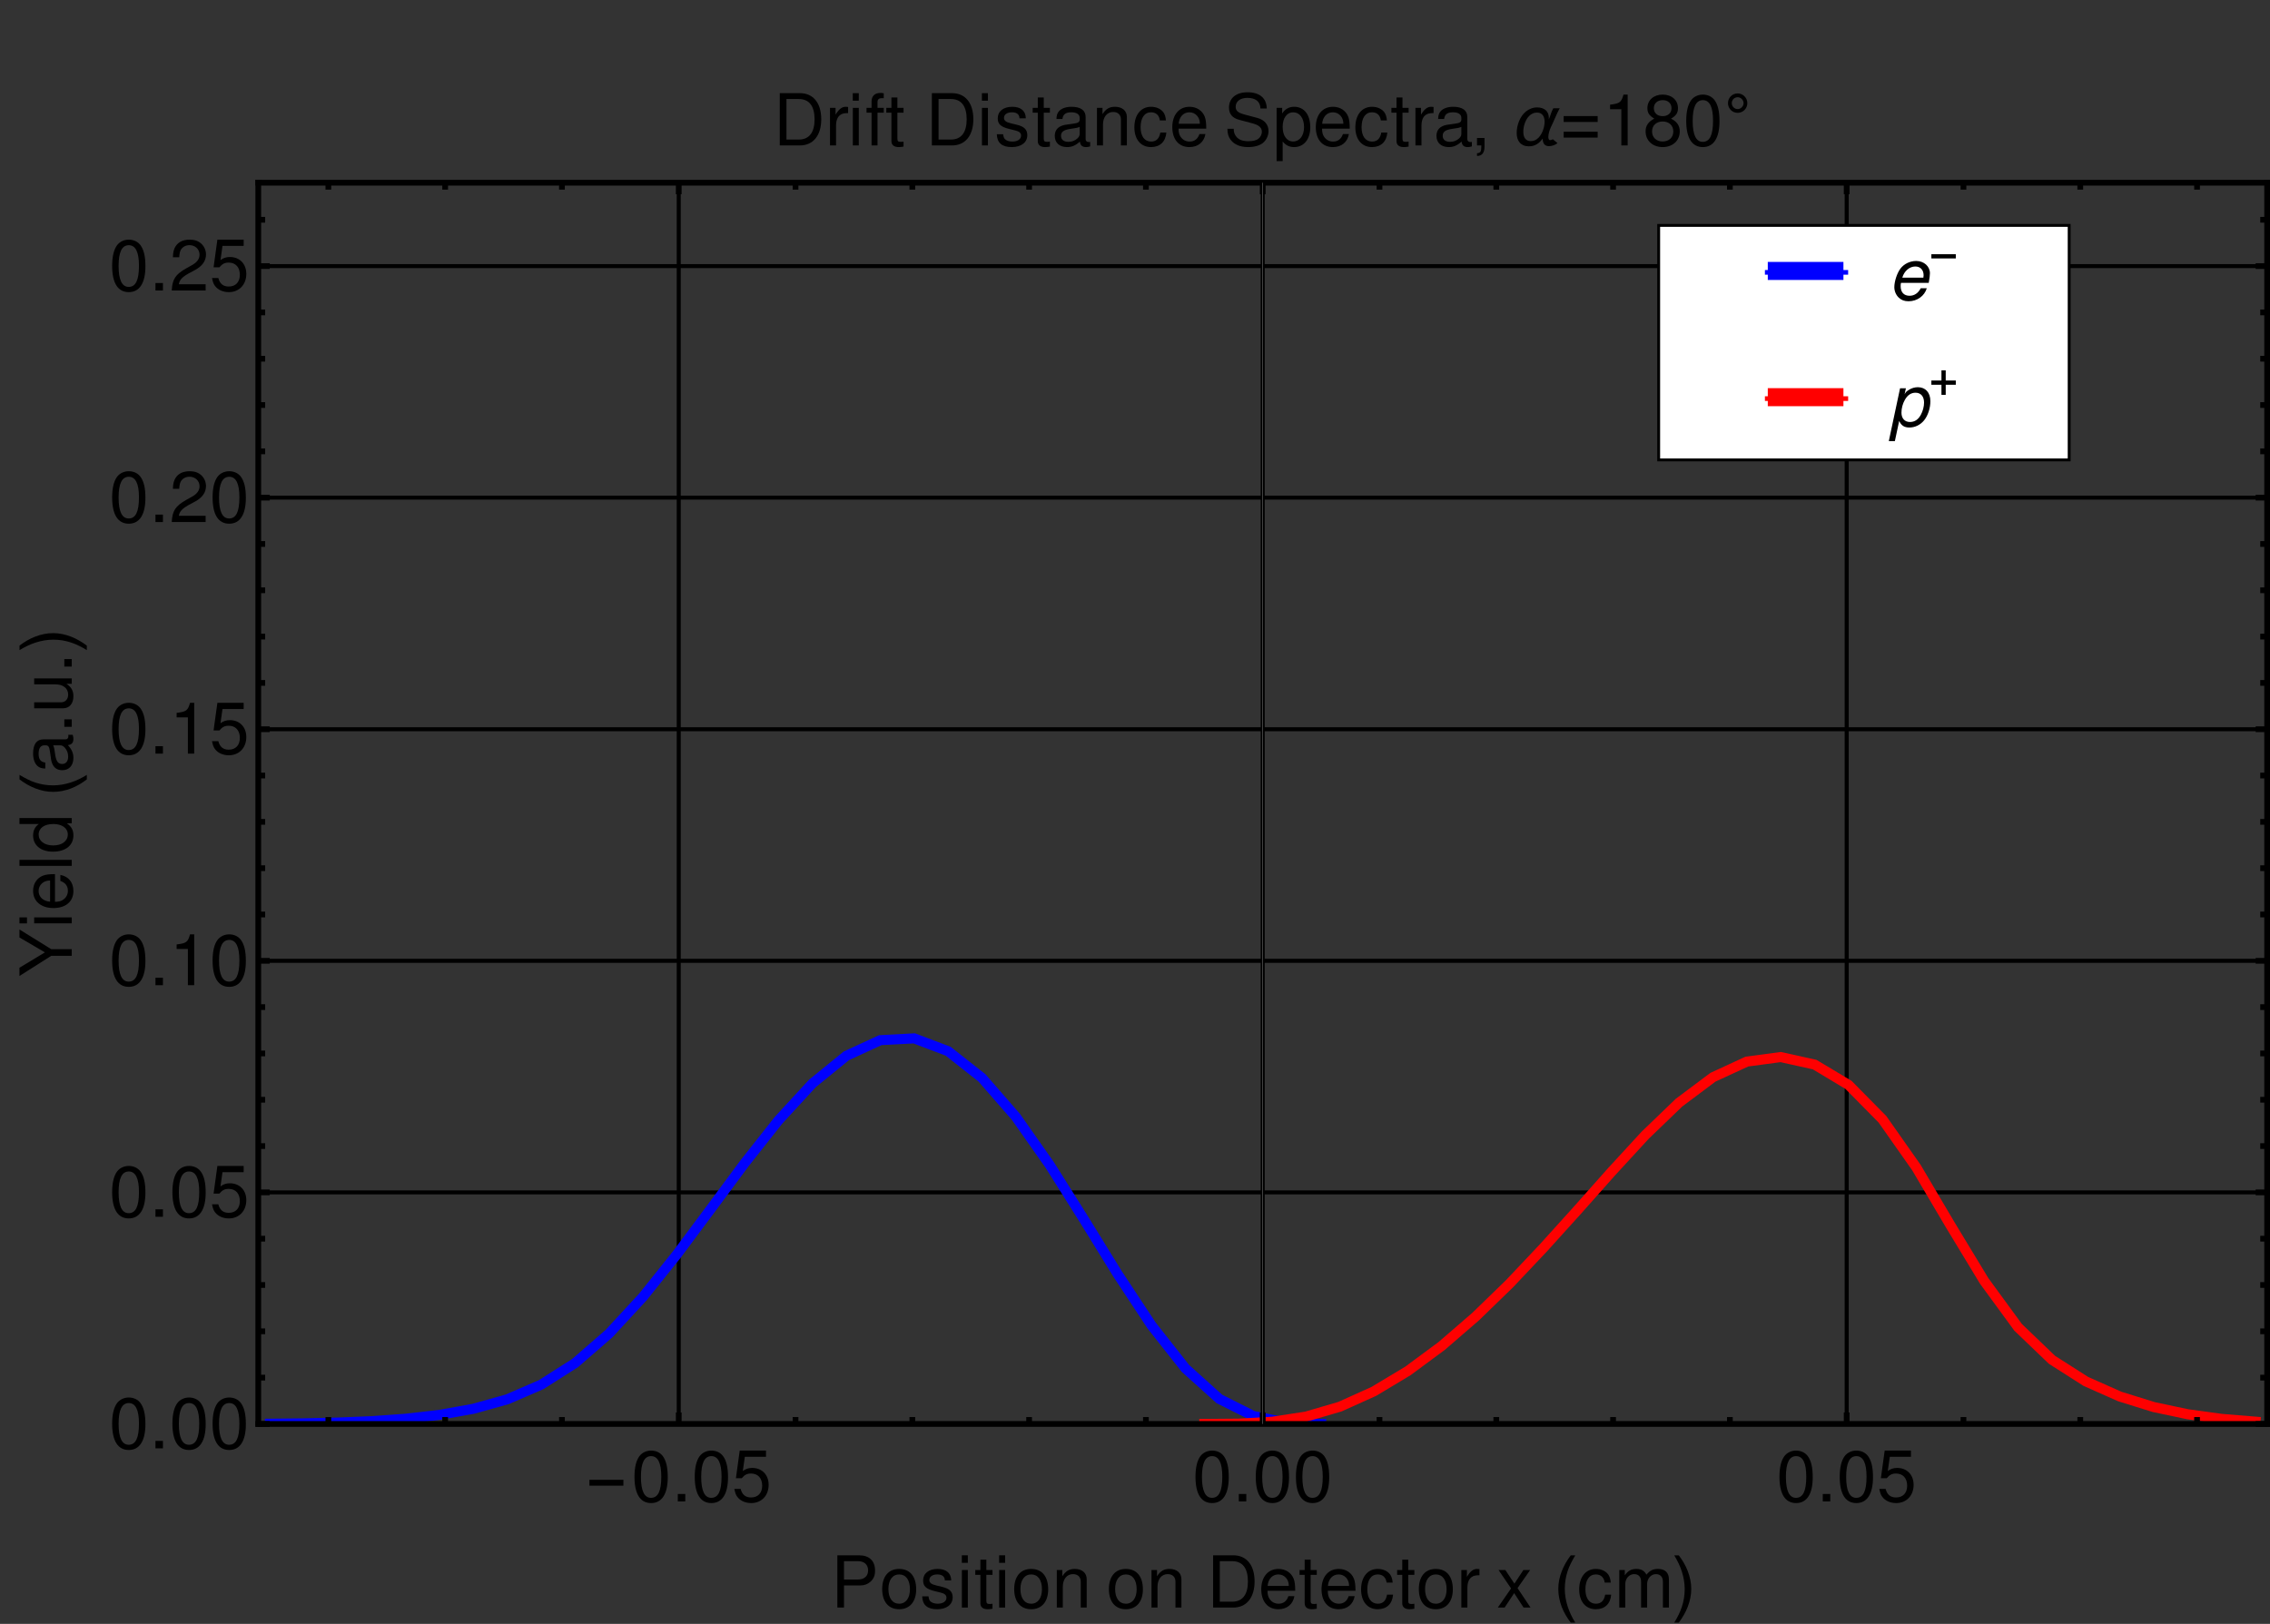 <?xml version="1.0" encoding="UTF-8"?>
<svg xmlns="http://www.w3.org/2000/svg" xmlns:xlink="http://www.w3.org/1999/xlink" width="791pt" height="566pt" viewBox="0 0 791 566" version="1.1">
<rect x="0" y="0" width="791" height="566" fill="#333333" stroke="none"/>
<defs>
<g>
<symbol overflow="visible" id="glyph0-0">
<path style="stroke:none;" d=""/>
</symbol>
<symbol overflow="visible" id="glyph0-1">
<path style="stroke:none;" d="M 14.078 -5.844 L 14.156 -6.281 C 14.375 -7.469 14.5 -8.531 14.5 -9.203 C 14.5 -11.594 12.422 -13.469 9.719 -13.469 C 7.547 -13.469 5.453 -12.453 4.203 -10.781 C 3.031 -9.203 2.094 -6.344 2.094 -4.328 C 2.094 -2.969 2.672 -1.594 3.656 -0.672 C 4.531 0.172 5.625 0.578 7.047 0.578 C 10.047 0.578 12.625 -1.281 13.406 -3.969 L 11.297 -3.969 C 10.406 -2.25 9.078 -1.344 7.406 -1.344 C 5.422 -1.344 4.297 -2.578 4.297 -4.703 C 4.297 -5.219 4.328 -5.469 4.422 -5.844 Z M 4.875 -7.656 C 5.531 -9.953 7.375 -11.547 9.406 -11.547 C 11.172 -11.547 12.297 -10.344 12.297 -8.469 C 12.297 -8.219 12.281 -8.047 12.219 -7.656 Z M 4.875 -7.656 "/>
</symbol>
<symbol overflow="visible" id="glyph0-2">
<path style="stroke:none;" d="M 0.172 5.328 L 2.281 5.328 L 3.781 -1.703 C 4.547 -0.078 5.578 0.578 7.344 0.578 C 9.297 0.578 11.172 -0.328 12.453 -1.906 C 13.797 -3.547 14.656 -6.156 14.656 -8.594 C 14.656 -11.594 12.969 -13.469 10.297 -13.469 C 9.203 -13.469 8.094 -13.156 7.094 -12.5 C 6.297 -12 6 -11.672 5.672 -11 L 6.125 -13.094 L 4.094 -13.094 Z M 9.469 -11.547 C 11.344 -11.547 12.453 -10.25 12.453 -8.094 C 12.453 -6.75 12.031 -5.125 11.344 -3.875 C 10.422 -2.172 9.172 -1.344 7.547 -1.344 C 5.719 -1.344 4.578 -2.594 4.578 -4.594 C 4.578 -6.094 5 -7.719 5.75 -9.031 C 6.672 -10.703 7.922 -11.547 9.469 -11.547 Z M 9.469 -11.547 "/>
</symbol>
<symbol overflow="visible" id="glyph1-0">
<path style="stroke:none;" d="M 1.125 0 L 1.125 -14.391 L 7.875 -14.391 L 7.875 0 Z M 2.25 -1.125 L 6.75 -1.125 L 6.75 -13.266 L 2.25 -13.266 Z M 2.25 -1.125 "/>
</symbol>
<symbol overflow="visible" id="glyph1-1">
<path style="stroke:none;" d="M 9.516 -3.953 L 1 -3.953 L 1 -5.422 L 9.516 -5.422 Z M 9.516 -3.953 "/>
</symbol>
<symbol overflow="visible" id="glyph1-2">
<path style="stroke:none;" d="M 9.516 -3.922 L 6 -3.922 L 6 -0.406 L 4.516 -0.406 L 4.516 -3.922 L 1 -3.922 L 1 -5.406 L 4.516 -5.406 L 4.516 -8.938 L 6 -8.938 L 6 -5.406 L 9.516 -5.406 Z M 9.516 -3.922 "/>
</symbol>
<symbol overflow="visible" id="glyph2-0">
<path style="stroke:none;" d="M 1.562 0 L 1.562 -20 L 10.938 -20 L 10.938 0 Z M 3.125 -1.562 L 9.375 -1.562 L 9.375 -18.438 L 3.125 -18.438 Z M 3.125 -1.562 "/>
</symbol>
<symbol overflow="visible" id="glyph2-1">
<path style="stroke:none;" d="M 13.219 -5.484 L 1.375 -5.484 L 1.375 -7.531 L 13.219 -7.531 Z M 13.219 -5.484 "/>
</symbol>
<symbol overflow="visible" id="glyph2-2">
<path style="stroke:none;" d="M 7.422 5.25 L 5.844 5.25 C 5.195 4.414 4.602 3.535 4.062 2.609 C 3.531 1.691 3.07 0.738 2.688 -0.25 C 2.312 -1.25 2.02 -2.27 1.812 -3.312 C 1.602 -4.352 1.5 -5.406 1.5 -6.469 C 1.5 -7.551 1.602 -8.609 1.812 -9.641 C 2.031 -10.68 2.328 -11.691 2.703 -12.672 C 3.086 -13.66 3.547 -14.617 4.078 -15.547 C 4.617 -16.473 5.207 -17.359 5.844 -18.203 L 7.422 -18.203 C 6.848 -17.254 6.332 -16.32 5.875 -15.406 C 5.414 -14.488 5.031 -13.555 4.719 -12.609 C 4.414 -11.66 4.18 -10.68 4.016 -9.672 C 3.848 -8.672 3.766 -7.613 3.766 -6.5 C 3.766 -5.457 3.852 -4.422 4.031 -3.391 C 4.207 -2.367 4.453 -1.363 4.766 -0.375 C 5.086 0.613 5.473 1.578 5.922 2.516 C 6.367 3.461 6.867 4.375 7.422 5.25 Z M 7.422 5.25 "/>
</symbol>
<symbol overflow="visible" id="glyph2-3">
<path style="stroke:none;" d="M 6.828 -6.469 C 6.828 -5.395 6.719 -4.336 6.5 -3.297 C 6.289 -2.266 5.992 -1.254 5.609 -0.266 C 5.234 0.711 4.773 1.664 4.234 2.594 C 3.703 3.52 3.117 4.406 2.484 5.25 L 0.906 5.25 C 1.477 4.32 1.988 3.395 2.438 2.469 C 2.895 1.551 3.273 0.617 3.578 -0.328 C 3.891 -1.285 4.129 -2.266 4.297 -3.266 C 4.461 -4.273 4.547 -5.336 4.547 -6.453 C 4.547 -7.492 4.457 -8.523 4.281 -9.547 C 4.113 -10.566 3.867 -11.57 3.547 -12.562 C 3.234 -13.551 2.848 -14.516 2.391 -15.453 C 1.941 -16.398 1.445 -17.316 0.906 -18.203 L 2.484 -18.203 C 3.129 -17.367 3.719 -16.488 4.25 -15.562 C 4.789 -14.645 5.25 -13.688 5.625 -12.688 C 6.008 -11.688 6.305 -10.664 6.516 -9.625 C 6.723 -8.582 6.828 -7.531 6.828 -6.469 Z M 6.828 -6.469 "/>
</symbol>
<symbol overflow="visible" id="glyph2-4">
<path style="stroke:none;" d="M 17 -12.953 C 16.562 -12.148 16.16 -11.336 15.797 -10.516 C 15.43 -9.703 15.066 -8.879 14.703 -8.047 C 14.441 -7.461 14.176 -6.891 13.906 -6.328 C 13.633 -5.766 13.422 -5.172 13.266 -4.547 C 13.203 -4.285 13.145 -4.016 13.094 -3.734 C 13.051 -3.461 13.031 -3.18 13.031 -2.891 C 13.031 -2.785 13.039 -2.672 13.062 -2.547 C 13.082 -2.43 13.113 -2.316 13.156 -2.203 C 13.207 -2.098 13.273 -2.008 13.359 -1.938 C 13.441 -1.875 13.555 -1.844 13.703 -1.844 C 13.859 -1.844 14.016 -1.875 14.172 -1.938 C 14.328 -2 14.469 -2.07 14.594 -2.156 L 16.234 -0.812 C 16.035 -0.645 15.816 -0.492 15.578 -0.359 C 15.336 -0.234 15.086 -0.125 14.828 -0.031 C 14.566 0.062 14.301 0.129 14.031 0.172 C 13.758 0.223 13.5 0.25 13.25 0.25 C 12.844 0.25 12.5 0.18 12.219 0.047 C 11.938 -0.086 11.711 -0.27 11.547 -0.5 C 11.379 -0.738 11.254 -1.02 11.172 -1.344 C 11.098 -1.664 11.062 -2.008 11.062 -2.375 C 10.738 -1.957 10.41 -1.582 10.078 -1.25 C 9.742 -0.914 9.379 -0.633 8.984 -0.406 C 8.598 -0.176 8.18 0 7.734 0.125 C 7.285 0.25 6.785 0.312 6.234 0.312 C 5.535 0.312 4.922 0.195 4.391 -0.031 C 3.859 -0.258 3.414 -0.578 3.062 -0.984 C 2.719 -1.391 2.453 -1.875 2.266 -2.438 C 2.086 -3 2 -3.613 2 -4.281 C 2 -4.969 2.066 -5.664 2.203 -6.375 C 2.348 -7.094 2.551 -7.781 2.812 -8.438 C 3.082 -9.102 3.422 -9.727 3.828 -10.312 C 4.234 -10.895 4.695 -11.398 5.219 -11.828 C 5.75 -12.266 6.344 -12.609 7 -12.859 C 7.656 -13.117 8.367 -13.25 9.141 -13.25 C 9.766 -13.25 10.328 -13.164 10.828 -13 C 11.328 -12.844 11.754 -12.609 12.109 -12.297 C 12.461 -11.992 12.734 -11.613 12.922 -11.156 C 13.109 -10.695 13.203 -10.164 13.203 -9.562 C 13.203 -9.508 13.203 -9.457 13.203 -9.406 C 13.203 -9.363 13.195 -9.312 13.188 -9.25 L 13.188 -9.062 C 13.332 -9.383 13.461 -9.707 13.578 -10.031 C 13.691 -10.363 13.805 -10.695 13.922 -11.031 C 14.047 -11.363 14.172 -11.688 14.297 -12 C 14.43 -12.32 14.586 -12.641 14.766 -12.953 Z M 11.734 -8.328 C 11.734 -8.742 11.68 -9.141 11.578 -9.516 C 11.484 -9.891 11.332 -10.219 11.125 -10.5 C 10.914 -10.789 10.645 -11.02 10.312 -11.188 C 9.988 -11.363 9.594 -11.453 9.125 -11.453 C 8.582 -11.453 8.082 -11.352 7.625 -11.156 C 7.176 -10.957 6.773 -10.688 6.422 -10.344 C 6.066 -10 5.754 -9.602 5.484 -9.156 C 5.223 -8.707 5.004 -8.234 4.828 -7.734 C 4.648 -7.242 4.52 -6.742 4.438 -6.234 C 4.352 -5.723 4.312 -5.234 4.312 -4.766 C 4.312 -4.336 4.352 -3.926 4.438 -3.531 C 4.531 -3.145 4.676 -2.797 4.875 -2.484 C 5.082 -2.18 5.352 -1.941 5.688 -1.766 C 6.02 -1.586 6.43 -1.5 6.922 -1.5 C 7.453 -1.5 7.941 -1.602 8.391 -1.812 C 8.836 -2.031 9.238 -2.316 9.594 -2.672 C 9.945 -3.023 10.254 -3.438 10.516 -3.906 C 10.785 -4.375 11.008 -4.859 11.188 -5.359 C 11.375 -5.859 11.508 -6.363 11.594 -6.875 C 11.688 -7.395 11.734 -7.879 11.734 -8.328 Z M 11.734 -8.328 "/>
</symbol>
<symbol overflow="visible" id="glyph2-5">
<path style="stroke:none;" d="M 13.219 -8.172 L 1.375 -8.172 L 1.375 -10.234 L 13.219 -10.234 Z M 13.219 -2.734 L 1.375 -2.734 L 1.375 -4.781 L 13.219 -4.781 Z M 13.219 -2.734 "/>
</symbol>
<symbol overflow="visible" id="glyph2-6">
<path style="stroke:none;" d="M 8.375 -14.75 C 8.375 -14.281 8.285 -13.836 8.109 -13.422 C 7.93 -13.016 7.691 -12.656 7.391 -12.344 C 7.086 -12.039 6.727 -11.801 6.312 -11.625 C 5.906 -11.445 5.469 -11.359 5 -11.359 C 4.531 -11.359 4.086 -11.445 3.672 -11.625 C 3.266 -11.801 2.91 -12.039 2.609 -12.344 C 2.305 -12.656 2.066 -13.016 1.891 -13.422 C 1.711 -13.828 1.625 -14.27 1.625 -14.75 C 1.625 -15.219 1.711 -15.656 1.891 -16.062 C 2.066 -16.477 2.305 -16.836 2.609 -17.141 C 2.91 -17.453 3.266 -17.691 3.672 -17.859 C 4.086 -18.035 4.531 -18.125 5 -18.125 C 5.469 -18.125 5.906 -18.035 6.312 -17.859 C 6.719 -17.68 7.07 -17.438 7.375 -17.125 C 7.688 -16.82 7.93 -16.461 8.109 -16.047 C 8.285 -15.641 8.375 -15.207 8.375 -14.75 Z M 7.062 -14.75 C 7.062 -15.02 7.004 -15.281 6.891 -15.531 C 6.773 -15.789 6.625 -16.008 6.438 -16.188 C 6.258 -16.375 6.047 -16.52 5.797 -16.625 C 5.547 -16.738 5.281 -16.797 5 -16.797 C 4.719 -16.797 4.453 -16.742 4.203 -16.641 C 3.953 -16.535 3.734 -16.391 3.547 -16.203 C 3.359 -16.016 3.211 -15.797 3.109 -15.547 C 3.004 -15.297 2.953 -15.031 2.953 -14.75 C 2.953 -14.457 3.004 -14.188 3.109 -13.938 C 3.211 -13.695 3.359 -13.477 3.547 -13.281 C 3.734 -13.094 3.953 -12.941 4.203 -12.828 C 4.453 -12.723 4.719 -12.672 5 -12.672 C 5.281 -12.672 5.547 -12.727 5.797 -12.844 C 6.047 -12.957 6.258 -13.109 6.438 -13.297 C 6.625 -13.484 6.773 -13.703 6.891 -13.953 C 7.004 -14.203 7.062 -14.469 7.062 -14.75 Z M 7.062 -14.75 "/>
</symbol>
<symbol overflow="visible" id="glyph3-0">
<path style="stroke:none;" d=""/>
</symbol>
<symbol overflow="visible" id="glyph3-1">
<path style="stroke:none;" d="M 6.875 -17.719 C 5.219 -17.719 3.719 -17 2.797 -15.781 C 1.656 -14.219 1.078 -11.844 1.078 -8.578 C 1.078 -2.594 3.078 0.578 6.875 0.578 C 10.625 0.578 12.672 -2.594 12.672 -8.422 C 12.672 -11.875 12.125 -14.172 10.953 -15.781 C 10.031 -17.031 8.547 -17.719 6.875 -17.719 Z M 6.875 -15.781 C 9.25 -15.781 10.422 -13.375 10.422 -8.625 C 10.422 -3.594 9.281 -1.25 6.828 -1.25 C 4.5 -1.25 3.328 -3.703 3.328 -8.547 C 3.328 -13.406 4.5 -15.781 6.875 -15.781 Z M 6.875 -15.781 "/>
</symbol>
<symbol overflow="visible" id="glyph3-2">
<path style="stroke:none;" d="M 4.781 -2.594 L 2.172 -2.594 L 2.172 0 L 4.781 0 Z M 4.781 -2.594 "/>
</symbol>
<symbol overflow="visible" id="glyph3-3">
<path style="stroke:none;" d="M 11.906 -17.719 L 2.75 -17.719 L 1.422 -8.078 L 3.453 -8.078 C 4.469 -9.297 5.328 -9.719 6.703 -9.719 C 9.078 -9.719 10.578 -8.094 10.578 -5.469 C 10.578 -2.922 9.094 -1.375 6.703 -1.375 C 4.781 -1.375 3.594 -2.344 3.078 -4.344 L 0.875 -4.344 C 1.172 -2.906 1.422 -2.203 1.953 -1.547 C 2.953 -0.203 4.75 0.578 6.75 0.578 C 10.328 0.578 12.828 -2.031 12.828 -5.781 C 12.828 -9.281 10.5 -11.672 7.094 -11.672 C 5.844 -11.672 4.844 -11.344 3.828 -10.594 L 4.531 -15.547 L 11.906 -15.547 Z M 11.906 -17.719 "/>
</symbol>
<symbol overflow="visible" id="glyph3-4">
<path style="stroke:none;" d="M 6.469 -12.625 L 6.469 0 L 8.672 0 L 8.672 -17.719 L 7.219 -17.719 C 6.453 -15 5.953 -14.625 2.547 -14.203 L 2.547 -12.625 Z M 6.469 -12.625 "/>
</symbol>
<symbol overflow="visible" id="glyph3-5">
<path style="stroke:none;" d="M 12.656 -2.172 L 3.328 -2.172 C 3.547 -3.625 4.344 -4.547 6.531 -5.828 L 9.031 -7.172 C 11.5 -8.531 12.781 -10.344 12.781 -12.531 C 12.781 -14 12.172 -15.375 11.125 -16.328 C 10.078 -17.281 8.781 -17.719 7.094 -17.719 C 4.844 -17.719 3.172 -16.922 2.203 -15.422 C 1.578 -14.469 1.297 -13.375 1.25 -11.578 L 3.453 -11.578 C 3.531 -12.781 3.672 -13.5 3.969 -14.078 C 4.547 -15.156 5.703 -15.797 7.031 -15.797 C 9.031 -15.797 10.531 -14.375 10.531 -12.469 C 10.531 -11.078 9.703 -9.875 8.125 -8.969 L 5.828 -7.672 C 2.125 -5.578 1.047 -3.906 0.844 0 L 12.656 0 Z M 12.656 -2.172 "/>
</symbol>
<symbol overflow="visible" id="glyph3-6">
<path style="stroke:none;" d="M 4.594 -7.719 L 10.328 -7.719 C 11.75 -7.719 12.875 -8.156 13.844 -9.031 C 14.953 -10.031 15.422 -11.203 15.422 -12.875 C 15.422 -16.297 13.406 -18.219 9.797 -18.219 L 2.281 -18.219 L 2.281 0 L 4.594 0 Z M 4.594 -9.781 L 4.594 -16.172 L 9.453 -16.172 C 11.672 -16.172 13 -14.969 13 -12.969 C 13 -10.969 11.672 -9.781 9.453 -9.781 Z M 4.594 -9.781 "/>
</symbol>
<symbol overflow="visible" id="glyph3-7">
<path style="stroke:none;" d="M 6.797 -13.469 C 3.125 -13.469 0.906 -10.844 0.906 -6.453 C 0.906 -2.047 3.094 0.578 6.828 0.578 C 10.5 0.578 12.75 -2.047 12.75 -6.344 C 12.75 -10.875 10.578 -13.469 6.797 -13.469 Z M 6.828 -11.547 C 9.172 -11.547 10.578 -9.625 10.578 -6.375 C 10.578 -3.297 9.125 -1.344 6.828 -1.344 C 4.5 -1.344 3.078 -3.281 3.078 -6.453 C 3.078 -9.594 4.5 -11.547 6.828 -11.547 Z M 6.828 -11.547 "/>
</symbol>
<symbol overflow="visible" id="glyph3-8">
<path style="stroke:none;" d="M 10.953 -9.453 C 10.922 -12.031 9.219 -13.469 6.203 -13.469 C 3.156 -13.469 1.172 -11.906 1.172 -9.469 C 1.172 -7.422 2.219 -6.453 5.328 -5.703 L 7.281 -5.219 C 8.719 -4.875 9.297 -4.344 9.297 -3.406 C 9.297 -2.172 8.078 -1.344 6.25 -1.344 C 5.125 -1.344 4.172 -1.672 3.656 -2.219 C 3.328 -2.594 3.172 -2.969 3.047 -3.906 L 0.844 -3.906 C 0.953 -0.875 2.656 0.578 6.078 0.578 C 9.375 0.578 11.469 -1.047 11.469 -3.578 C 11.469 -5.531 10.375 -6.594 7.781 -7.219 L 5.781 -7.703 C 4.078 -8.094 3.344 -8.656 3.344 -9.578 C 3.344 -10.781 4.422 -11.547 6.125 -11.547 C 7.797 -11.547 8.703 -10.828 8.75 -9.453 Z M 10.953 -9.453 "/>
</symbol>
<symbol overflow="visible" id="glyph3-9">
<path style="stroke:none;" d="M 3.75 -13.094 L 1.672 -13.094 L 1.672 0 L 3.75 0 Z M 3.75 -18.219 L 1.656 -18.219 L 1.656 -15.594 L 3.75 -15.594 Z M 3.75 -18.219 "/>
</symbol>
<symbol overflow="visible" id="glyph3-10">
<path style="stroke:none;" d="M 6.344 -13.094 L 4.203 -13.094 L 4.203 -16.703 L 2.125 -16.703 L 2.125 -13.094 L 0.344 -13.094 L 0.344 -11.406 L 2.125 -11.406 L 2.125 -1.5 C 2.125 -0.172 3.031 0.578 4.656 0.578 C 5.156 0.578 5.656 0.531 6.344 0.406 L 6.344 -1.344 C 6.078 -1.281 5.75 -1.25 5.344 -1.25 C 4.453 -1.25 4.203 -1.5 4.203 -2.422 L 4.203 -11.406 L 6.344 -11.406 Z M 6.344 -13.094 "/>
</symbol>
<symbol overflow="visible" id="glyph3-11">
<path style="stroke:none;" d="M 1.75 -13.094 L 1.75 0 L 3.844 0 L 3.844 -7.219 C 3.844 -9.906 5.25 -11.656 7.406 -11.656 C 9.047 -11.656 10.094 -10.656 10.094 -9.078 L 10.094 0 L 12.172 0 L 12.172 -9.906 C 12.172 -12.078 10.547 -13.469 8.031 -13.469 C 6.078 -13.469 4.828 -12.719 3.672 -10.906 L 3.672 -13.094 Z M 1.75 -13.094 "/>
</symbol>
<symbol overflow="visible" id="glyph3-12">
<path style="stroke:none;" d="M 2.219 0 L 9.25 0 C 13.844 0 16.672 -3.453 16.672 -9.125 C 16.672 -14.781 13.875 -18.219 9.25 -18.219 L 2.219 -18.219 Z M 4.547 -2.047 L 4.547 -16.172 L 8.844 -16.172 C 12.453 -16.172 14.344 -13.75 14.344 -9.094 C 14.344 -4.5 12.453 -2.047 8.844 -2.047 Z M 4.547 -2.047 "/>
</symbol>
<symbol overflow="visible" id="glyph3-13">
<path style="stroke:none;" d="M 12.828 -5.844 C 12.828 -7.844 12.672 -9.047 12.297 -10.031 C 11.453 -12.172 9.453 -13.469 7 -13.469 C 3.344 -13.469 1 -10.672 1 -6.375 C 1 -2.078 3.281 0.578 6.953 0.578 C 9.953 0.578 12.031 -1.125 12.547 -3.969 L 10.453 -3.969 C 9.875 -2.25 8.703 -1.344 7.031 -1.344 C 5.703 -1.344 4.578 -1.953 3.875 -3.047 C 3.375 -3.797 3.203 -4.547 3.172 -5.844 Z M 3.219 -7.547 C 3.406 -9.969 4.875 -11.547 6.969 -11.547 C 9.031 -11.547 10.594 -9.844 10.594 -7.703 C 10.594 -7.656 10.594 -7.594 10.578 -7.547 Z M 3.219 -7.547 "/>
</symbol>
<symbol overflow="visible" id="glyph3-14">
<path style="stroke:none;" d="M 11.781 -8.703 C 11.672 -9.969 11.406 -10.797 10.906 -11.531 C 10 -12.75 8.422 -13.469 6.594 -13.469 C 3.078 -13.469 0.781 -10.672 0.781 -6.328 C 0.781 -2.094 3.031 0.578 6.578 0.578 C 9.703 0.578 11.672 -1.297 11.922 -4.5 L 9.828 -4.5 C 9.469 -2.406 8.406 -1.344 6.625 -1.344 C 4.328 -1.344 2.953 -3.219 2.953 -6.328 C 2.953 -9.594 4.297 -11.547 6.578 -11.547 C 8.328 -11.547 9.422 -10.531 9.672 -8.703 Z M 11.781 -8.703 "/>
</symbol>
<symbol overflow="visible" id="glyph3-15">
<path style="stroke:none;" d="M 1.719 -13.094 L 1.719 0 L 3.828 0 L 3.828 -6.797 C 3.828 -8.672 4.297 -9.906 5.297 -10.625 C 5.953 -11.094 6.578 -11.25 8.031 -11.281 L 8.031 -13.406 C 7.672 -13.453 7.5 -13.469 7.219 -13.469 C 5.875 -13.469 4.844 -12.672 3.656 -10.719 L 3.656 -13.094 Z M 1.719 -13.094 "/>
</symbol>
<symbol overflow="visible" id="glyph3-16">
<path style="stroke:none;" d="M 7.297 -6.781 L 11.703 -13.094 L 9.344 -13.094 L 6.203 -8.344 L 3.047 -13.094 L 0.672 -13.094 L 5.047 -6.672 L 0.422 0 L 2.797 0 L 6.125 -5.031 L 9.406 0 L 11.828 0 Z M 7.297 -6.781 "/>
</symbol>
<symbol overflow="visible" id="glyph3-17">
<path style="stroke:none;" d="M 1.75 -13.094 L 1.75 0 L 3.844 0 L 3.844 -8.219 C 3.844 -10.125 5.219 -11.656 6.922 -11.656 C 8.469 -11.656 9.344 -10.703 9.344 -9.031 L 9.344 0 L 11.453 0 L 11.453 -8.219 C 11.453 -10.125 12.828 -11.656 14.531 -11.656 C 16.047 -11.656 16.953 -10.672 16.953 -9.031 L 16.953 0 L 19.047 0 L 19.047 -9.828 C 19.047 -12.172 17.703 -13.469 15.25 -13.469 C 13.5 -13.469 12.453 -12.953 11.219 -11.469 C 10.453 -12.875 9.406 -13.469 7.703 -13.469 C 5.953 -13.469 4.797 -12.828 3.672 -11.25 L 3.672 -13.094 Z M 1.75 -13.094 "/>
</symbol>
<symbol overflow="visible" id="glyph3-18">
<path style="stroke:none;" d="M 6.453 -13.094 L 4.281 -13.094 L 4.281 -15.156 C 4.281 -16.031 4.781 -16.469 5.719 -16.469 C 5.906 -16.469 5.969 -16.469 6.453 -16.453 L 6.453 -18.172 C 5.969 -18.281 5.703 -18.297 5.281 -18.297 C 3.344 -18.297 2.203 -17.203 2.203 -15.328 L 2.203 -13.094 L 0.453 -13.094 L 0.453 -11.406 L 2.203 -11.406 L 2.203 0 L 4.281 0 L 4.281 -11.406 L 6.453 -11.406 Z M 6.453 -13.094 "/>
</symbol>
<symbol overflow="visible" id="glyph3-19">
<path style="stroke:none;" d="M 13.375 -1.219 C 13.156 -1.172 13.047 -1.172 12.922 -1.172 C 12.203 -1.172 11.797 -1.547 11.797 -2.203 L 11.797 -9.906 C 11.797 -12.219 10.094 -13.469 6.875 -13.469 C 4.969 -13.469 3.406 -12.922 2.531 -11.953 C 1.922 -11.281 1.672 -10.531 1.625 -9.219 L 3.719 -9.219 C 3.906 -10.828 4.844 -11.547 6.797 -11.547 C 8.672 -11.547 9.719 -10.844 9.719 -9.594 L 9.719 -9.047 C 9.719 -8.172 9.203 -7.797 7.547 -7.594 C 4.594 -7.219 4.156 -7.125 3.344 -6.797 C 1.828 -6.172 1.047 -5 1.047 -3.297 C 1.047 -0.922 2.703 0.578 5.344 0.578 C 7 0.578 8.328 0 9.797 -1.344 C 9.953 -0.031 10.594 0.578 11.953 0.578 C 12.375 0.578 12.703 0.531 13.375 0.344 Z M 9.719 -4.125 C 9.719 -3.422 9.531 -3 8.906 -2.422 C 8.047 -1.656 7.031 -1.25 5.797 -1.25 C 4.172 -1.25 3.219 -2.031 3.219 -3.344 C 3.219 -4.719 4.156 -5.422 6.375 -5.75 C 8.578 -6.047 9.031 -6.156 9.719 -6.469 Z M 9.719 -4.125 "/>
</symbol>
<symbol overflow="visible" id="glyph3-20">
<path style="stroke:none;" d="M 14.906 -12.875 C 14.875 -16.453 12.422 -18.531 8.219 -18.531 C 4.219 -18.531 1.75 -16.469 1.75 -13.172 C 1.75 -10.953 2.922 -9.547 5.328 -8.922 L 9.844 -7.719 C 12.156 -7.125 13.203 -6.203 13.203 -4.781 C 13.203 -3.797 12.672 -2.797 11.906 -2.25 C 11.172 -1.75 10.031 -1.469 8.547 -1.469 C 6.578 -1.469 5.219 -1.953 4.344 -3 C 3.672 -3.797 3.375 -4.672 3.406 -5.797 L 1.203 -5.797 C 1.219 -4.125 1.547 -3.031 2.281 -2.031 C 3.531 -0.328 5.625 0.578 8.406 0.578 C 10.578 0.578 12.344 0.078 13.531 -0.828 C 14.75 -1.797 15.531 -3.422 15.531 -5 C 15.531 -7.25 14.125 -8.906 11.656 -9.578 L 7.078 -10.797 C 4.875 -11.406 4.078 -12.094 4.078 -13.5 C 4.078 -15.344 5.703 -16.578 8.156 -16.578 C 11.047 -16.578 12.672 -15.25 12.703 -12.875 Z M 14.906 -12.875 "/>
</symbol>
<symbol overflow="visible" id="glyph3-21">
<path style="stroke:none;" d="M 1.344 5.453 L 3.453 5.453 L 3.453 -1.375 C 4.547 -0.031 5.781 0.578 7.469 0.578 C 10.844 0.578 13.078 -2.156 13.078 -6.328 C 13.078 -10.719 10.922 -13.469 7.453 -13.469 C 5.672 -13.469 4.25 -12.672 3.281 -11.125 L 3.281 -13.094 L 1.344 -13.094 Z M 7.094 -11.531 C 9.406 -11.531 10.906 -9.5 10.906 -6.375 C 10.906 -3.406 9.375 -1.375 7.094 -1.375 C 4.906 -1.375 3.453 -3.375 3.453 -6.453 C 3.453 -9.531 4.906 -11.531 7.094 -11.531 Z M 7.094 -11.531 "/>
</symbol>
<symbol overflow="visible" id="glyph3-22">
<path style="stroke:none;" d="M 2.172 -2.594 L 2.172 0 L 3.672 0 L 3.672 0.453 C 3.672 2.172 3.344 2.672 2.172 2.719 L 2.172 3.672 C 3.922 3.672 4.797 2.547 4.797 0.406 L 4.797 -2.594 Z M 2.172 -2.594 "/>
</symbol>
<symbol overflow="visible" id="glyph3-23">
<path style="stroke:none;" d="M 9.781 -9.328 C 11.594 -10.422 12.203 -11.328 12.203 -13 C 12.203 -15.781 10.031 -17.719 6.875 -17.719 C 3.75 -17.719 1.547 -15.781 1.547 -13 C 1.547 -11.344 2.156 -10.453 3.953 -9.328 C 1.922 -8.344 0.922 -6.875 0.922 -4.922 C 0.922 -1.672 3.375 0.578 6.875 0.578 C 10.375 0.578 12.828 -1.672 12.828 -4.906 C 12.828 -6.875 11.828 -8.344 9.781 -9.328 Z M 6.875 -15.781 C 8.75 -15.781 9.953 -14.672 9.953 -12.953 C 9.953 -11.297 8.719 -10.203 6.875 -10.203 C 5.031 -10.203 3.797 -11.297 3.797 -12.969 C 3.797 -14.672 5.031 -15.781 6.875 -15.781 Z M 6.875 -8.344 C 9.078 -8.344 10.578 -6.953 10.578 -4.875 C 10.578 -2.781 9.078 -1.375 6.828 -1.375 C 4.672 -1.375 3.172 -2.797 3.172 -4.875 C 3.172 -6.953 4.672 -8.344 6.875 -8.344 Z M 6.875 -8.344 "/>
</symbol>
<symbol overflow="visible" id="glyph4-0">
<path style="stroke:none;" d=""/>
</symbol>
<symbol overflow="visible" id="glyph4-1">
<path style="stroke:none;" d="M -7.156 -9.672 L -18.219 -16.531 L -18.219 -13.75 L -9.344 -8.547 L -18.219 -3.203 L -18.219 -0.328 L -7.156 -7.344 L 0 -7.344 L 0 -9.672 Z M -7.156 -9.672 "/>
</symbol>
<symbol overflow="visible" id="glyph4-2">
<path style="stroke:none;" d="M -13.094 -3.75 L -13.094 -1.672 L 0 -1.672 L 0 -3.75 Z M -18.219 -3.75 L -18.219 -1.656 L -15.594 -1.656 L -15.594 -3.75 Z M -18.219 -3.75 "/>
</symbol>
<symbol overflow="visible" id="glyph4-3">
<path style="stroke:none;" d="M -5.844 -12.828 C -7.844 -12.828 -9.047 -12.672 -10.031 -12.297 C -12.172 -11.453 -13.469 -9.453 -13.469 -7 C -13.469 -3.344 -10.672 -1 -6.375 -1 C -2.078 -1 0.578 -3.281 0.578 -6.953 C 0.578 -9.953 -1.125 -12.031 -3.969 -12.547 L -3.969 -10.453 C -2.25 -9.875 -1.344 -8.703 -1.344 -7.031 C -1.344 -5.703 -1.953 -4.578 -3.047 -3.875 C -3.797 -3.375 -4.547 -3.203 -5.844 -3.172 Z M -7.547 -3.219 C -9.969 -3.406 -11.547 -4.875 -11.547 -6.969 C -11.547 -9.031 -9.844 -10.594 -7.703 -10.594 C -7.656 -10.594 -7.594 -10.594 -7.547 -10.578 Z M -7.547 -3.219 "/>
</symbol>
<symbol overflow="visible" id="glyph4-4">
<path style="stroke:none;" d="M -18.219 -3.797 L -18.219 -1.703 L 0 -1.703 L 0 -3.797 Z M -18.219 -3.797 "/>
</symbol>
<symbol overflow="visible" id="glyph4-5">
<path style="stroke:none;" d="M -18.219 -12.375 L -18.219 -10.297 L -11.453 -10.297 C -12.781 -9.422 -13.469 -8.031 -13.469 -6.281 C -13.469 -2.875 -10.75 -0.656 -6.578 -0.656 C -2.156 -0.656 0.578 -2.828 0.578 -6.344 C 0.578 -8.156 -0.094 -9.406 -1.719 -10.531 L 0 -10.531 L 0 -12.375 Z M -11.531 -6.625 C -11.531 -8.875 -9.531 -10.297 -6.406 -10.297 C -3.375 -10.297 -1.375 -8.844 -1.375 -6.656 C -1.375 -4.344 -3.406 -2.828 -6.453 -2.828 C -9.5 -2.828 -11.531 -4.344 -11.531 -6.625 Z M -11.531 -6.625 "/>
</symbol>
<symbol overflow="visible" id="glyph4-6">
<path style="stroke:none;" d="M -1.219 -13.375 C -1.172 -13.156 -1.172 -13.047 -1.172 -12.922 C -1.172 -12.203 -1.547 -11.797 -2.203 -11.797 L -9.906 -11.797 C -12.219 -11.797 -13.469 -10.094 -13.469 -6.875 C -13.469 -4.969 -12.922 -3.406 -11.953 -2.531 C -11.281 -1.922 -10.531 -1.672 -9.219 -1.625 L -9.219 -3.719 C -10.828 -3.906 -11.547 -4.844 -11.547 -6.797 C -11.547 -8.672 -10.844 -9.719 -9.594 -9.719 L -9.047 -9.719 C -8.172 -9.719 -7.797 -9.203 -7.594 -7.547 C -7.219 -4.594 -7.125 -4.156 -6.797 -3.344 C -6.172 -1.828 -5 -1.047 -3.297 -1.047 C -0.922 -1.047 0.578 -2.703 0.578 -5.344 C 0.578 -7 0 -8.328 -1.344 -9.797 C -0.031 -9.953 0.578 -10.594 0.578 -11.953 C 0.578 -12.375 0.531 -12.703 0.344 -13.375 Z M -4.125 -9.719 C -3.422 -9.719 -3 -9.531 -2.422 -8.906 C -1.656 -8.047 -1.25 -7.031 -1.25 -5.797 C -1.25 -4.172 -2.031 -3.219 -3.344 -3.219 C -4.719 -3.219 -5.422 -4.156 -5.75 -6.375 C -6.047 -8.578 -6.156 -9.031 -6.469 -9.719 Z M -4.125 -9.719 "/>
</symbol>
<symbol overflow="visible" id="glyph4-7">
<path style="stroke:none;" d="M -2.594 -4.781 L -2.594 -2.172 L 0 -2.172 L 0 -4.781 Z M -2.594 -4.781 "/>
</symbol>
<symbol overflow="visible" id="glyph4-8">
<path style="stroke:none;" d="M 0 -12.047 L -13.094 -12.047 L -13.094 -9.969 L -5.672 -9.969 C -3 -9.969 -1.25 -8.578 -1.25 -6.406 C -1.25 -4.75 -2.25 -3.703 -3.828 -3.703 L -13.094 -3.703 L -13.094 -1.625 L -3 -1.625 C -0.828 -1.625 0.578 -3.25 0.578 -5.797 C 0.578 -7.719 -0.094 -8.953 -1.828 -10.172 L 0 -10.172 Z M 0 -12.047 "/>
</symbol>
<symbol overflow="visible" id="glyph5-0">
<path style="stroke:none;" d="M 0 -1.562 L -20 -1.562 L -20 -10.938 L 0 -10.938 Z M -1.562 -3.125 L -1.562 -9.375 L -18.438 -9.375 L -18.438 -3.125 Z M -1.562 -3.125 "/>
</symbol>
<symbol overflow="visible" id="glyph5-1">
<path style="stroke:none;" d="M 5.25 -7.422 L 5.25 -5.844 C 4.414 -5.195 3.535 -4.602 2.609 -4.062 C 1.691 -3.531 0.738 -3.07 -0.25 -2.688 C -1.25 -2.312 -2.27 -2.02 -3.312 -1.812 C -4.352 -1.602 -5.406 -1.5 -6.469 -1.5 C -7.551 -1.5 -8.609 -1.602 -9.641 -1.812 C -10.68 -2.031 -11.691 -2.328 -12.672 -2.703 C -13.66 -3.086 -14.617 -3.547 -15.547 -4.078 C -16.473 -4.617 -17.359 -5.207 -18.203 -5.844 L -18.203 -7.422 C -17.254 -6.848 -16.32 -6.332 -15.406 -5.875 C -14.488 -5.414 -13.555 -5.031 -12.609 -4.719 C -11.66 -4.414 -10.68 -4.18 -9.672 -4.016 C -8.672 -3.848 -7.613 -3.766 -6.5 -3.766 C -5.457 -3.766 -4.422 -3.852 -3.391 -4.031 C -2.367 -4.207 -1.363 -4.453 -0.375 -4.766 C 0.613 -5.086 1.578 -5.473 2.516 -5.922 C 3.461 -6.367 4.375 -6.867 5.25 -7.422 Z M 5.25 -7.422 "/>
</symbol>
<symbol overflow="visible" id="glyph5-2">
<path style="stroke:none;" d="M -6.469 -6.828 C -5.395 -6.828 -4.336 -6.719 -3.297 -6.5 C -2.266 -6.289 -1.254 -5.992 -0.266 -5.609 C 0.711 -5.234 1.664 -4.773 2.594 -4.234 C 3.52 -3.703 4.406 -3.117 5.25 -2.484 L 5.25 -0.906 C 4.32 -1.477 3.395 -1.988 2.469 -2.438 C 1.551 -2.895 0.617 -3.273 -0.328 -3.578 C -1.285 -3.891 -2.266 -4.129 -3.266 -4.297 C -4.273 -4.461 -5.336 -4.547 -6.453 -4.547 C -7.492 -4.547 -8.523 -4.457 -9.547 -4.281 C -10.566 -4.113 -11.57 -3.867 -12.562 -3.547 C -13.551 -3.234 -14.516 -2.848 -15.453 -2.391 C -16.398 -1.941 -17.316 -1.445 -18.203 -0.906 L -18.203 -2.484 C -17.367 -3.129 -16.488 -3.719 -15.562 -4.25 C -14.645 -4.789 -13.688 -5.25 -12.688 -5.625 C -11.688 -6.008 -10.664 -6.305 -9.625 -6.516 C -8.582 -6.723 -7.531 -6.828 -6.469 -6.828 Z M -6.469 -6.828 "/>
</symbol>
</g>
<clipPath id="clip1">
  <path d="M 235 63 L 238 63 L 238 497 L 235 497 Z M 235 63 "/>
</clipPath>
<clipPath id="clip2">
  <path d="M 439 63 L 441 63 L 441 497 L 439 497 Z M 439 63 "/>
</clipPath>
<clipPath id="clip3">
  <path d="M 642 63 L 645 63 L 645 497 L 642 497 Z M 642 63 "/>
</clipPath>
<clipPath id="clip4">
  <path d="M 89 414 L 790 414 L 790 417 L 89 417 Z M 89 414 "/>
</clipPath>
<clipPath id="clip5">
  <path d="M 89 334 L 790 334 L 790 336 L 89 336 Z M 89 334 "/>
</clipPath>
<clipPath id="clip6">
  <path d="M 89 253 L 790 253 L 790 255 L 89 255 Z M 89 253 "/>
</clipPath>
<clipPath id="clip7">
  <path d="M 89 172 L 790 172 L 790 175 L 89 175 Z M 89 172 "/>
</clipPath>
<clipPath id="clip8">
  <path d="M 89 92 L 790 92 L 790 94 L 89 94 Z M 89 92 "/>
</clipPath>
<clipPath id="clip9">
  <path d="M 89 345 L 477 345 L 477 497 L 89 497 Z M 89 345 "/>
</clipPath>
<clipPath id="clip10">
  <path d="M 403 352 L 790 352 L 790 497 L 403 497 Z M 403 352 "/>
</clipPath>
<clipPath id="clip11">
  <path d="M 615 93 L 645 93 L 645 97 L 615 97 Z M 615 93 "/>
</clipPath>
<clipPath id="clip12">
  <path d="M 616 89 L 643 89 L 643 99 L 616 99 Z M 616 89 "/>
</clipPath>
<clipPath id="clip13">
  <path d="M 615 137 L 645 137 L 645 141 L 615 141 Z M 615 137 "/>
</clipPath>
<clipPath id="clip14">
  <path d="M 616 133 L 643 133 L 643 143 L 616 143 Z M 616 133 "/>
</clipPath>
</defs>
<g id="surface106">
<g clip-path="url(#clip1)" clip-rule="nonzero">
<path style="fill:none;stroke-width:1.4;stroke-linecap:butt;stroke-linejoin:miter;stroke:rgb(0%,0%,0%);stroke-opacity:1;stroke-miterlimit:3.25;" d="M 236.512 496.312 L 236.512 63.688 "/>
</g>
<g clip-path="url(#clip2)" clip-rule="nonzero">
<path style="fill:none;stroke-width:1.4;stroke-linecap:butt;stroke-linejoin:miter;stroke:rgb(0%,0%,0%);stroke-opacity:1;stroke-miterlimit:3.25;" d="M 440 496.312 L 440 63.688 "/>
</g>
<g clip-path="url(#clip3)" clip-rule="nonzero">
<path style="fill:none;stroke-width:1.4;stroke-linecap:butt;stroke-linejoin:miter;stroke:rgb(0%,0%,0%);stroke-opacity:1;stroke-miterlimit:3.25;" d="M 643.488 496.312 L 643.488 63.688 "/>
</g>
<g clip-path="url(#clip4)" clip-rule="nonzero">
<path style="fill:none;stroke-width:1.4;stroke-linecap:butt;stroke-linejoin:miter;stroke:rgb(0%,0%,0%);stroke-opacity:1;stroke-miterlimit:3.25;" d="M 90 415.598 L 790 415.598 "/>
</g>
<g clip-path="url(#clip5)" clip-rule="nonzero">
<path style="fill:none;stroke-width:1.4;stroke-linecap:butt;stroke-linejoin:miter;stroke:rgb(0%,0%,0%);stroke-opacity:1;stroke-miterlimit:3.25;" d="M 90 334.887 L 790 334.887 "/>
</g>
<g clip-path="url(#clip6)" clip-rule="nonzero">
<path style="fill:none;stroke-width:1.4;stroke-linecap:butt;stroke-linejoin:miter;stroke:rgb(0%,0%,0%);stroke-opacity:1;stroke-miterlimit:3.25;" d="M 90 254.172 L 790 254.172 "/>
</g>
<g clip-path="url(#clip7)" clip-rule="nonzero">
<path style="fill:none;stroke-width:1.4;stroke-linecap:butt;stroke-linejoin:miter;stroke:rgb(0%,0%,0%);stroke-opacity:1;stroke-miterlimit:3.25;" d="M 90 173.457 L 790 173.457 "/>
</g>
<g clip-path="url(#clip8)" clip-rule="nonzero">
<path style="fill:none;stroke-width:1.4;stroke-linecap:butt;stroke-linejoin:miter;stroke:rgb(0%,0%,0%);stroke-opacity:1;stroke-miterlimit:3.25;" d="M 90 92.746 L 790 92.746 "/>
</g>
<g clip-path="url(#clip9)" clip-rule="nonzero">
<path style="fill:none;stroke-width:3.5;stroke-linecap:square;stroke-linejoin:miter;stroke:rgb(0%,0%,99.998%);stroke-opacity:1;stroke-miterlimit:3.25;" d="M 460.348 496.312 L 448.535 495.906 L 436.719 493.531 L 424.902 487.598 L 413.086 476.965 L 401.273 461.98 L 389.457 444.07 L 377.641 424.895 L 365.824 406.105 L 354.008 389.289 L 342.195 375.711 L 330.379 366.398 L 318.562 361.922 L 306.746 362.547 L 294.934 367.992 L 283.117 377.605 L 271.301 390.441 L 259.484 405.402 L 247.672 421.367 L 235.855 437.234 L 224.039 452.027 L 212.223 464.816 L 200.41 475.082 L 188.594 482.602 L 176.777 487.723 L 164.961 491.027 L 153.148 493.152 L 141.332 494.504 L 129.516 495.34 L 117.699 495.828 L 105.887 496.102 L 94.07 496.23 "/>
</g>
<g clip-path="url(#clip10)" clip-rule="nonzero">
<path style="fill:none;stroke-width:3.5;stroke-linecap:square;stroke-linejoin:miter;stroke:rgb(99.998%,0%,0%);stroke-opacity:1;stroke-miterlimit:3.25;" d="M 419.652 496.312 L 431.465 496.215 L 443.281 495.551 L 455.098 493.75 L 466.914 490.289 L 478.727 484.965 L 490.543 477.871 L 502.359 469.133 L 514.176 458.918 L 525.992 447.449 L 537.805 434.941 L 549.621 421.863 L 561.438 408.547 L 573.254 395.699 L 585.066 384.324 L 596.883 375.473 L 608.699 370.016 L 620.516 368.438 L 632.328 371.059 L 644.145 378.148 L 655.961 390.133 L 667.777 406.938 L 679.59 426.953 L 691.406 446.465 L 703.223 462.633 L 715.039 473.965 L 726.852 481.5 L 738.668 486.75 L 750.484 490.426 L 762.301 492.926 L 774.113 494.547 L 785.93 495.512 "/>
</g>
<path style="fill-rule:nonzero;fill:rgb(99.998%,99.998%,99.998%);fill-opacity:1;stroke-width:0.03;stroke-linecap:square;stroke-linejoin:miter;stroke:rgb(99.998%,99.998%,99.998%);stroke-opacity:1;stroke-miterlimit:3.239;" d="M 577.98 160.297 L 577.98 78.562 L 721.02 78.562 L 721.02 160.297 Z M 577.98 160.297 "/>
<path style="fill:none;stroke-width:1;stroke-linecap:square;stroke-linejoin:miter;stroke:rgb(0%,0%,0%);stroke-opacity:1;stroke-miterlimit:3.25;" d="M 577.98 160.297 L 577.98 78.562 L 721.02 78.562 L 721.02 160.297 Z M 577.98 160.297 "/>
<g clip-path="url(#clip11)" clip-rule="nonzero">
<path style="fill:none;stroke-width:1.642;stroke-linecap:square;stroke-linejoin:miter;stroke:rgb(0%,0%,99.998%);stroke-opacity:1;stroke-miterlimit:3.25;" d="M 615.82 94.93 L 643.18 94.93 "/>
</g>
<g clip-path="url(#clip12)" clip-rule="nonzero">
<path style="fill:none;stroke-width:6.276;stroke-linecap:square;stroke-linejoin:miter;stroke:rgb(0%,0%,99.998%);stroke-opacity:1;stroke-miterlimit:3.25;" d="M 619.137 94.43 L 639.219 94.43 "/>
</g>
<g style="fill:rgb(0%,0%,0%);fill-opacity:1;">
  <use xlink:href="#glyph0-1" x="658" y="104.429"/>
</g>
<g style="fill:rgb(0%,0%,0%);fill-opacity:1;">
  <use xlink:href="#glyph1-1" x="672" y="94.029"/>
</g>
<g clip-path="url(#clip13)" clip-rule="nonzero">
<path style="fill:none;stroke-width:1.642;stroke-linecap:square;stroke-linejoin:miter;stroke:rgb(99.998%,0%,0%);stroke-opacity:1;stroke-miterlimit:3.25;" d="M 615.82 138.93 L 643.18 138.93 "/>
</g>
<g clip-path="url(#clip14)" clip-rule="nonzero">
<path style="fill:none;stroke-width:6.276;stroke-linecap:square;stroke-linejoin:miter;stroke:rgb(99.998%,0%,0%);stroke-opacity:1;stroke-miterlimit:3.25;" d="M 619.137 138.43 L 639.219 138.43 "/>
</g>
<g style="fill:rgb(0%,0%,0%);fill-opacity:1;">
  <use xlink:href="#glyph0-2" x="658" y="148.429"/>
</g>
<g style="fill:rgb(0%,0%,0%);fill-opacity:1;">
  <use xlink:href="#glyph1-2" x="672" y="138.029"/>
</g>
<path style="fill:none;stroke-width:2;stroke-linecap:square;stroke-linejoin:miter;stroke:rgb(0%,0%,0%);stroke-opacity:1;stroke-miterlimit:3.25;" d="M 790 496.312 L 90 496.312 "/>
<path style="fill:none;stroke-width:2;stroke-linecap:square;stroke-linejoin:miter;stroke:rgb(0%,0%,0%);stroke-opacity:1;stroke-miterlimit:3.25;" d="M 90 496.312 L 90 63.688 "/>
<path style="fill:none;stroke-width:2;stroke-linecap:square;stroke-linejoin:miter;stroke:rgb(0%,0%,0%);stroke-opacity:1;stroke-miterlimit:3.25;" d="M 90 63.688 L 790 63.688 "/>
<path style="fill:none;stroke-width:2;stroke-linecap:square;stroke-linejoin:miter;stroke:rgb(0%,0%,0%);stroke-opacity:1;stroke-miterlimit:3.25;" d="M 790 63.688 L 790 496.312 "/>
<path style="fill:none;stroke-width:2;stroke-linecap:butt;stroke-linejoin:miter;stroke:rgb(0%,0%,0%);stroke-opacity:1;stroke-miterlimit:3.25;" d="M 114.418 496.312 L 114.418 493.91 "/>
<path style="fill:none;stroke-width:2;stroke-linecap:butt;stroke-linejoin:miter;stroke:rgb(0%,0%,0%);stroke-opacity:1;stroke-miterlimit:3.25;" d="M 155.117 496.312 L 155.117 493.91 "/>
<path style="fill:none;stroke-width:2;stroke-linecap:butt;stroke-linejoin:miter;stroke:rgb(0%,0%,0%);stroke-opacity:1;stroke-miterlimit:3.25;" d="M 195.812 496.312 L 195.812 493.91 "/>
<path style="fill:none;stroke-width:2;stroke-linecap:butt;stroke-linejoin:miter;stroke:rgb(0%,0%,0%);stroke-opacity:1;stroke-miterlimit:3.25;" d="M 236.512 496.312 L 236.512 492.312 "/>
<g style="fill:rgb(0%,0%,0%);fill-opacity:1;">
  <use xlink:href="#glyph2-1" x="204.012" y="523.312"/>
</g>
<g style="fill:rgb(0%,0%,0%);fill-opacity:1;">
  <use xlink:href="#glyph3-1" x="220.012" y="523.312"/>
  <use xlink:href="#glyph3-2" x="234.012" y="523.312"/>
  <use xlink:href="#glyph3-1" x="241.012" y="523.312"/>
  <use xlink:href="#glyph3-3" x="255.012" y="523.312"/>
</g>
<path style="fill:none;stroke-width:2;stroke-linecap:butt;stroke-linejoin:miter;stroke:rgb(0%,0%,0%);stroke-opacity:1;stroke-miterlimit:3.25;" d="M 277.211 496.312 L 277.211 493.91 "/>
<path style="fill:none;stroke-width:2;stroke-linecap:butt;stroke-linejoin:miter;stroke:rgb(0%,0%,0%);stroke-opacity:1;stroke-miterlimit:3.25;" d="M 317.906 496.312 L 317.906 493.91 "/>
<path style="fill:none;stroke-width:2;stroke-linecap:butt;stroke-linejoin:miter;stroke:rgb(0%,0%,0%);stroke-opacity:1;stroke-miterlimit:3.25;" d="M 358.605 496.312 L 358.605 493.91 "/>
<path style="fill:none;stroke-width:2;stroke-linecap:butt;stroke-linejoin:miter;stroke:rgb(0%,0%,0%);stroke-opacity:1;stroke-miterlimit:3.25;" d="M 399.301 496.312 L 399.301 493.91 "/>
<path style="fill:none;stroke-width:2;stroke-linecap:butt;stroke-linejoin:miter;stroke:rgb(0%,0%,0%);stroke-opacity:1;stroke-miterlimit:3.25;" d="M 440 496.312 L 440 492.312 "/>
<g style="fill:rgb(0%,0%,0%);fill-opacity:1;">
  <use xlink:href="#glyph3-1" x="415.5" y="523.312"/>
  <use xlink:href="#glyph3-2" x="429.5" y="523.312"/>
  <use xlink:href="#glyph3-1" x="436.5" y="523.312"/>
  <use xlink:href="#glyph3-1" x="450.5" y="523.312"/>
</g>
<path style="fill:none;stroke-width:2;stroke-linecap:butt;stroke-linejoin:miter;stroke:rgb(0%,0%,0%);stroke-opacity:1;stroke-miterlimit:3.25;" d="M 480.699 496.312 L 480.699 493.91 "/>
<path style="fill:none;stroke-width:2;stroke-linecap:butt;stroke-linejoin:miter;stroke:rgb(0%,0%,0%);stroke-opacity:1;stroke-miterlimit:3.25;" d="M 521.395 496.312 L 521.395 493.91 "/>
<path style="fill:none;stroke-width:2;stroke-linecap:butt;stroke-linejoin:miter;stroke:rgb(0%,0%,0%);stroke-opacity:1;stroke-miterlimit:3.25;" d="M 562.094 496.312 L 562.094 493.91 "/>
<path style="fill:none;stroke-width:2;stroke-linecap:butt;stroke-linejoin:miter;stroke:rgb(0%,0%,0%);stroke-opacity:1;stroke-miterlimit:3.25;" d="M 602.789 496.312 L 602.789 493.91 "/>
<path style="fill:none;stroke-width:2;stroke-linecap:butt;stroke-linejoin:miter;stroke:rgb(0%,0%,0%);stroke-opacity:1;stroke-miterlimit:3.25;" d="M 643.488 496.312 L 643.488 492.312 "/>
<g style="fill:rgb(0%,0%,0%);fill-opacity:1;">
  <use xlink:href="#glyph3-1" x="618.988" y="523.312"/>
  <use xlink:href="#glyph3-2" x="632.988" y="523.312"/>
  <use xlink:href="#glyph3-1" x="639.988" y="523.312"/>
  <use xlink:href="#glyph3-3" x="653.988" y="523.312"/>
</g>
<path style="fill:none;stroke-width:2;stroke-linecap:butt;stroke-linejoin:miter;stroke:rgb(0%,0%,0%);stroke-opacity:1;stroke-miterlimit:3.25;" d="M 684.188 496.312 L 684.188 493.91 "/>
<path style="fill:none;stroke-width:2;stroke-linecap:butt;stroke-linejoin:miter;stroke:rgb(0%,0%,0%);stroke-opacity:1;stroke-miterlimit:3.25;" d="M 724.883 496.312 L 724.883 493.91 "/>
<path style="fill:none;stroke-width:2;stroke-linecap:butt;stroke-linejoin:miter;stroke:rgb(0%,0%,0%);stroke-opacity:1;stroke-miterlimit:3.25;" d="M 765.582 496.312 L 765.582 493.91 "/>
<path style="fill:none;stroke-width:2;stroke-linecap:butt;stroke-linejoin:miter;stroke:rgb(0%,0%,0%);stroke-opacity:1;stroke-miterlimit:3.25;" d="M 90 496.312 L 94 496.312 "/>
<g style="fill:rgb(0%,0%,0%);fill-opacity:1;">
  <use xlink:href="#glyph3-1" x="38" y="504.812"/>
  <use xlink:href="#glyph3-2" x="52" y="504.812"/>
  <use xlink:href="#glyph3-1" x="59" y="504.812"/>
  <use xlink:href="#glyph3-1" x="73" y="504.812"/>
</g>
<path style="fill:none;stroke-width:2;stroke-linecap:butt;stroke-linejoin:miter;stroke:rgb(0%,0%,0%);stroke-opacity:1;stroke-miterlimit:3.25;" d="M 90 480.168 L 92.398 480.168 "/>
<path style="fill:none;stroke-width:2;stroke-linecap:butt;stroke-linejoin:miter;stroke:rgb(0%,0%,0%);stroke-opacity:1;stroke-miterlimit:3.25;" d="M 90 464.027 L 92.398 464.027 "/>
<path style="fill:none;stroke-width:2;stroke-linecap:butt;stroke-linejoin:miter;stroke:rgb(0%,0%,0%);stroke-opacity:1;stroke-miterlimit:3.25;" d="M 90 447.883 L 92.398 447.883 "/>
<path style="fill:none;stroke-width:2;stroke-linecap:butt;stroke-linejoin:miter;stroke:rgb(0%,0%,0%);stroke-opacity:1;stroke-miterlimit:3.25;" d="M 90 431.742 L 92.398 431.742 "/>
<path style="fill:none;stroke-width:2;stroke-linecap:butt;stroke-linejoin:miter;stroke:rgb(0%,0%,0%);stroke-opacity:1;stroke-miterlimit:3.25;" d="M 90 415.598 L 94 415.598 "/>
<g style="fill:rgb(0%,0%,0%);fill-opacity:1;">
  <use xlink:href="#glyph3-1" x="38" y="424.099"/>
  <use xlink:href="#glyph3-2" x="52" y="424.099"/>
  <use xlink:href="#glyph3-1" x="59" y="424.099"/>
  <use xlink:href="#glyph3-3" x="73" y="424.099"/>
</g>
<path style="fill:none;stroke-width:2;stroke-linecap:butt;stroke-linejoin:miter;stroke:rgb(0%,0%,0%);stroke-opacity:1;stroke-miterlimit:3.25;" d="M 90 399.457 L 92.398 399.457 "/>
<path style="fill:none;stroke-width:2;stroke-linecap:butt;stroke-linejoin:miter;stroke:rgb(0%,0%,0%);stroke-opacity:1;stroke-miterlimit:3.25;" d="M 90 383.312 L 92.398 383.312 "/>
<path style="fill:none;stroke-width:2;stroke-linecap:butt;stroke-linejoin:miter;stroke:rgb(0%,0%,0%);stroke-opacity:1;stroke-miterlimit:3.25;" d="M 90 367.172 L 92.398 367.172 "/>
<path style="fill:none;stroke-width:2;stroke-linecap:butt;stroke-linejoin:miter;stroke:rgb(0%,0%,0%);stroke-opacity:1;stroke-miterlimit:3.25;" d="M 90 351.027 L 92.398 351.027 "/>
<path style="fill:none;stroke-width:2;stroke-linecap:butt;stroke-linejoin:miter;stroke:rgb(0%,0%,0%);stroke-opacity:1;stroke-miterlimit:3.25;" d="M 90 334.887 L 94 334.887 "/>
<g style="fill:rgb(0%,0%,0%);fill-opacity:1;">
  <use xlink:href="#glyph3-1" x="38" y="343.385"/>
  <use xlink:href="#glyph3-2" x="52" y="343.385"/>
  <use xlink:href="#glyph3-4" x="59" y="343.385"/>
  <use xlink:href="#glyph3-1" x="73" y="343.385"/>
</g>
<path style="fill:none;stroke-width:2;stroke-linecap:butt;stroke-linejoin:miter;stroke:rgb(0%,0%,0%);stroke-opacity:1;stroke-miterlimit:3.25;" d="M 90 318.742 L 92.398 318.742 "/>
<path style="fill:none;stroke-width:2;stroke-linecap:butt;stroke-linejoin:miter;stroke:rgb(0%,0%,0%);stroke-opacity:1;stroke-miterlimit:3.25;" d="M 90 302.602 L 92.398 302.602 "/>
<path style="fill:none;stroke-width:2;stroke-linecap:butt;stroke-linejoin:miter;stroke:rgb(0%,0%,0%);stroke-opacity:1;stroke-miterlimit:3.25;" d="M 90 286.457 L 92.398 286.457 "/>
<path style="fill:none;stroke-width:2;stroke-linecap:butt;stroke-linejoin:miter;stroke:rgb(0%,0%,0%);stroke-opacity:1;stroke-miterlimit:3.25;" d="M 90 270.312 L 92.398 270.312 "/>
<path style="fill:none;stroke-width:2;stroke-linecap:butt;stroke-linejoin:miter;stroke:rgb(0%,0%,0%);stroke-opacity:1;stroke-miterlimit:3.25;" d="M 90 254.172 L 94 254.172 "/>
<g style="fill:rgb(0%,0%,0%);fill-opacity:1;">
  <use xlink:href="#glyph3-1" x="38" y="262.672"/>
  <use xlink:href="#glyph3-2" x="52" y="262.672"/>
  <use xlink:href="#glyph3-4" x="59" y="262.672"/>
  <use xlink:href="#glyph3-3" x="73" y="262.672"/>
</g>
<path style="fill:none;stroke-width:2;stroke-linecap:butt;stroke-linejoin:miter;stroke:rgb(0%,0%,0%);stroke-opacity:1;stroke-miterlimit:3.25;" d="M 90 238.027 L 92.398 238.027 "/>
<path style="fill:none;stroke-width:2;stroke-linecap:butt;stroke-linejoin:miter;stroke:rgb(0%,0%,0%);stroke-opacity:1;stroke-miterlimit:3.25;" d="M 90 221.887 L 92.398 221.887 "/>
<path style="fill:none;stroke-width:2;stroke-linecap:butt;stroke-linejoin:miter;stroke:rgb(0%,0%,0%);stroke-opacity:1;stroke-miterlimit:3.25;" d="M 90 205.742 L 92.398 205.742 "/>
<path style="fill:none;stroke-width:2;stroke-linecap:butt;stroke-linejoin:miter;stroke:rgb(0%,0%,0%);stroke-opacity:1;stroke-miterlimit:3.25;" d="M 90 189.602 L 92.398 189.602 "/>
<path style="fill:none;stroke-width:2;stroke-linecap:butt;stroke-linejoin:miter;stroke:rgb(0%,0%,0%);stroke-opacity:1;stroke-miterlimit:3.25;" d="M 90 173.457 L 94 173.457 "/>
<g style="fill:rgb(0%,0%,0%);fill-opacity:1;">
  <use xlink:href="#glyph3-1" x="38" y="181.958"/>
  <use xlink:href="#glyph3-2" x="52" y="181.958"/>
  <use xlink:href="#glyph3-5" x="59" y="181.958"/>
  <use xlink:href="#glyph3-1" x="73" y="181.958"/>
</g>
<path style="fill:none;stroke-width:2;stroke-linecap:butt;stroke-linejoin:miter;stroke:rgb(0%,0%,0%);stroke-opacity:1;stroke-miterlimit:3.25;" d="M 90 157.316 L 92.398 157.316 "/>
<path style="fill:none;stroke-width:2;stroke-linecap:butt;stroke-linejoin:miter;stroke:rgb(0%,0%,0%);stroke-opacity:1;stroke-miterlimit:3.25;" d="M 90 141.172 L 92.398 141.172 "/>
<path style="fill:none;stroke-width:2;stroke-linecap:butt;stroke-linejoin:miter;stroke:rgb(0%,0%,0%);stroke-opacity:1;stroke-miterlimit:3.25;" d="M 90 125.031 L 92.398 125.031 "/>
<path style="fill:none;stroke-width:2;stroke-linecap:butt;stroke-linejoin:miter;stroke:rgb(0%,0%,0%);stroke-opacity:1;stroke-miterlimit:3.25;" d="M 90 108.887 L 92.398 108.887 "/>
<path style="fill:none;stroke-width:2;stroke-linecap:butt;stroke-linejoin:miter;stroke:rgb(0%,0%,0%);stroke-opacity:1;stroke-miterlimit:3.25;" d="M 90 92.746 L 94 92.746 "/>
<g style="fill:rgb(0%,0%,0%);fill-opacity:1;">
  <use xlink:href="#glyph3-1" x="38" y="101.245"/>
  <use xlink:href="#glyph3-2" x="52" y="101.245"/>
  <use xlink:href="#glyph3-5" x="59" y="101.245"/>
  <use xlink:href="#glyph3-3" x="73" y="101.245"/>
</g>
<path style="fill:none;stroke-width:2;stroke-linecap:butt;stroke-linejoin:miter;stroke:rgb(0%,0%,0%);stroke-opacity:1;stroke-miterlimit:3.25;" d="M 90 76.602 L 92.398 76.602 "/>
<path style="fill:none;stroke-width:2;stroke-linecap:butt;stroke-linejoin:miter;stroke:rgb(0%,0%,0%);stroke-opacity:1;stroke-miterlimit:3.25;" d="M 114.418 63.688 L 114.418 66.09 "/>
<path style="fill:none;stroke-width:2;stroke-linecap:butt;stroke-linejoin:miter;stroke:rgb(0%,0%,0%);stroke-opacity:1;stroke-miterlimit:3.25;" d="M 155.117 63.688 L 155.117 66.09 "/>
<path style="fill:none;stroke-width:2;stroke-linecap:butt;stroke-linejoin:miter;stroke:rgb(0%,0%,0%);stroke-opacity:1;stroke-miterlimit:3.25;" d="M 195.812 63.688 L 195.812 66.09 "/>
<path style="fill:none;stroke-width:2;stroke-linecap:butt;stroke-linejoin:miter;stroke:rgb(0%,0%,0%);stroke-opacity:1;stroke-miterlimit:3.25;" d="M 236.512 63.688 L 236.512 67.688 "/>
<path style="fill:none;stroke-width:2;stroke-linecap:butt;stroke-linejoin:miter;stroke:rgb(0%,0%,0%);stroke-opacity:1;stroke-miterlimit:3.25;" d="M 277.211 63.688 L 277.211 66.09 "/>
<path style="fill:none;stroke-width:2;stroke-linecap:butt;stroke-linejoin:miter;stroke:rgb(0%,0%,0%);stroke-opacity:1;stroke-miterlimit:3.25;" d="M 317.906 63.688 L 317.906 66.09 "/>
<path style="fill:none;stroke-width:2;stroke-linecap:butt;stroke-linejoin:miter;stroke:rgb(0%,0%,0%);stroke-opacity:1;stroke-miterlimit:3.25;" d="M 358.605 63.688 L 358.605 66.09 "/>
<path style="fill:none;stroke-width:2;stroke-linecap:butt;stroke-linejoin:miter;stroke:rgb(0%,0%,0%);stroke-opacity:1;stroke-miterlimit:3.25;" d="M 399.301 63.688 L 399.301 66.09 "/>
<path style="fill:none;stroke-width:2;stroke-linecap:butt;stroke-linejoin:miter;stroke:rgb(0%,0%,0%);stroke-opacity:1;stroke-miterlimit:3.25;" d="M 440 63.688 L 440 67.688 "/>
<path style="fill:none;stroke-width:2;stroke-linecap:butt;stroke-linejoin:miter;stroke:rgb(0%,0%,0%);stroke-opacity:1;stroke-miterlimit:3.25;" d="M 480.699 63.688 L 480.699 66.09 "/>
<path style="fill:none;stroke-width:2;stroke-linecap:butt;stroke-linejoin:miter;stroke:rgb(0%,0%,0%);stroke-opacity:1;stroke-miterlimit:3.25;" d="M 521.395 63.688 L 521.395 66.09 "/>
<path style="fill:none;stroke-width:2;stroke-linecap:butt;stroke-linejoin:miter;stroke:rgb(0%,0%,0%);stroke-opacity:1;stroke-miterlimit:3.25;" d="M 562.094 63.688 L 562.094 66.09 "/>
<path style="fill:none;stroke-width:2;stroke-linecap:butt;stroke-linejoin:miter;stroke:rgb(0%,0%,0%);stroke-opacity:1;stroke-miterlimit:3.25;" d="M 602.789 63.688 L 602.789 66.09 "/>
<path style="fill:none;stroke-width:2;stroke-linecap:butt;stroke-linejoin:miter;stroke:rgb(0%,0%,0%);stroke-opacity:1;stroke-miterlimit:3.25;" d="M 643.488 63.688 L 643.488 67.688 "/>
<path style="fill:none;stroke-width:2;stroke-linecap:butt;stroke-linejoin:miter;stroke:rgb(0%,0%,0%);stroke-opacity:1;stroke-miterlimit:3.25;" d="M 684.188 63.688 L 684.188 66.09 "/>
<path style="fill:none;stroke-width:2;stroke-linecap:butt;stroke-linejoin:miter;stroke:rgb(0%,0%,0%);stroke-opacity:1;stroke-miterlimit:3.25;" d="M 724.883 63.688 L 724.883 66.09 "/>
<path style="fill:none;stroke-width:2;stroke-linecap:butt;stroke-linejoin:miter;stroke:rgb(0%,0%,0%);stroke-opacity:1;stroke-miterlimit:3.25;" d="M 765.582 63.688 L 765.582 66.09 "/>
<path style="fill:none;stroke-width:2;stroke-linecap:butt;stroke-linejoin:miter;stroke:rgb(0%,0%,0%);stroke-opacity:1;stroke-miterlimit:3.25;" d="M 790 496.312 L 786 496.312 "/>
<path style="fill:none;stroke-width:2;stroke-linecap:butt;stroke-linejoin:miter;stroke:rgb(0%,0%,0%);stroke-opacity:1;stroke-miterlimit:3.25;" d="M 790 480.168 L 787.602 480.168 "/>
<path style="fill:none;stroke-width:2;stroke-linecap:butt;stroke-linejoin:miter;stroke:rgb(0%,0%,0%);stroke-opacity:1;stroke-miterlimit:3.25;" d="M 790 464.027 L 787.602 464.027 "/>
<path style="fill:none;stroke-width:2;stroke-linecap:butt;stroke-linejoin:miter;stroke:rgb(0%,0%,0%);stroke-opacity:1;stroke-miterlimit:3.25;" d="M 790 447.883 L 787.602 447.883 "/>
<path style="fill:none;stroke-width:2;stroke-linecap:butt;stroke-linejoin:miter;stroke:rgb(0%,0%,0%);stroke-opacity:1;stroke-miterlimit:3.25;" d="M 790 431.742 L 787.602 431.742 "/>
<path style="fill:none;stroke-width:2;stroke-linecap:butt;stroke-linejoin:miter;stroke:rgb(0%,0%,0%);stroke-opacity:1;stroke-miterlimit:3.25;" d="M 790 415.598 L 786 415.598 "/>
<path style="fill:none;stroke-width:2;stroke-linecap:butt;stroke-linejoin:miter;stroke:rgb(0%,0%,0%);stroke-opacity:1;stroke-miterlimit:3.25;" d="M 790 399.457 L 787.602 399.457 "/>
<path style="fill:none;stroke-width:2;stroke-linecap:butt;stroke-linejoin:miter;stroke:rgb(0%,0%,0%);stroke-opacity:1;stroke-miterlimit:3.25;" d="M 790 383.312 L 787.602 383.312 "/>
<path style="fill:none;stroke-width:2;stroke-linecap:butt;stroke-linejoin:miter;stroke:rgb(0%,0%,0%);stroke-opacity:1;stroke-miterlimit:3.25;" d="M 790 367.172 L 787.602 367.172 "/>
<path style="fill:none;stroke-width:2;stroke-linecap:butt;stroke-linejoin:miter;stroke:rgb(0%,0%,0%);stroke-opacity:1;stroke-miterlimit:3.25;" d="M 790 351.027 L 787.602 351.027 "/>
<path style="fill:none;stroke-width:2;stroke-linecap:butt;stroke-linejoin:miter;stroke:rgb(0%,0%,0%);stroke-opacity:1;stroke-miterlimit:3.25;" d="M 790 334.887 L 786 334.887 "/>
<path style="fill:none;stroke-width:2;stroke-linecap:butt;stroke-linejoin:miter;stroke:rgb(0%,0%,0%);stroke-opacity:1;stroke-miterlimit:3.25;" d="M 790 318.742 L 787.602 318.742 "/>
<path style="fill:none;stroke-width:2;stroke-linecap:butt;stroke-linejoin:miter;stroke:rgb(0%,0%,0%);stroke-opacity:1;stroke-miterlimit:3.25;" d="M 790 302.602 L 787.602 302.602 "/>
<path style="fill:none;stroke-width:2;stroke-linecap:butt;stroke-linejoin:miter;stroke:rgb(0%,0%,0%);stroke-opacity:1;stroke-miterlimit:3.25;" d="M 790 286.457 L 787.602 286.457 "/>
<path style="fill:none;stroke-width:2;stroke-linecap:butt;stroke-linejoin:miter;stroke:rgb(0%,0%,0%);stroke-opacity:1;stroke-miterlimit:3.25;" d="M 790 270.312 L 787.602 270.312 "/>
<path style="fill:none;stroke-width:2;stroke-linecap:butt;stroke-linejoin:miter;stroke:rgb(0%,0%,0%);stroke-opacity:1;stroke-miterlimit:3.25;" d="M 790 254.172 L 786 254.172 "/>
<path style="fill:none;stroke-width:2;stroke-linecap:butt;stroke-linejoin:miter;stroke:rgb(0%,0%,0%);stroke-opacity:1;stroke-miterlimit:3.25;" d="M 790 238.027 L 787.602 238.027 "/>
<path style="fill:none;stroke-width:2;stroke-linecap:butt;stroke-linejoin:miter;stroke:rgb(0%,0%,0%);stroke-opacity:1;stroke-miterlimit:3.25;" d="M 790 221.887 L 787.602 221.887 "/>
<path style="fill:none;stroke-width:2;stroke-linecap:butt;stroke-linejoin:miter;stroke:rgb(0%,0%,0%);stroke-opacity:1;stroke-miterlimit:3.25;" d="M 790 205.742 L 787.602 205.742 "/>
<path style="fill:none;stroke-width:2;stroke-linecap:butt;stroke-linejoin:miter;stroke:rgb(0%,0%,0%);stroke-opacity:1;stroke-miterlimit:3.25;" d="M 790 189.602 L 787.602 189.602 "/>
<path style="fill:none;stroke-width:2;stroke-linecap:butt;stroke-linejoin:miter;stroke:rgb(0%,0%,0%);stroke-opacity:1;stroke-miterlimit:3.25;" d="M 790 173.457 L 786 173.457 "/>
<path style="fill:none;stroke-width:2;stroke-linecap:butt;stroke-linejoin:miter;stroke:rgb(0%,0%,0%);stroke-opacity:1;stroke-miterlimit:3.25;" d="M 790 157.316 L 787.602 157.316 "/>
<path style="fill:none;stroke-width:2;stroke-linecap:butt;stroke-linejoin:miter;stroke:rgb(0%,0%,0%);stroke-opacity:1;stroke-miterlimit:3.25;" d="M 790 141.172 L 787.602 141.172 "/>
<path style="fill:none;stroke-width:2;stroke-linecap:butt;stroke-linejoin:miter;stroke:rgb(0%,0%,0%);stroke-opacity:1;stroke-miterlimit:3.25;" d="M 790 125.031 L 787.602 125.031 "/>
<path style="fill:none;stroke-width:2;stroke-linecap:butt;stroke-linejoin:miter;stroke:rgb(0%,0%,0%);stroke-opacity:1;stroke-miterlimit:3.25;" d="M 790 108.887 L 787.602 108.887 "/>
<path style="fill:none;stroke-width:2;stroke-linecap:butt;stroke-linejoin:miter;stroke:rgb(0%,0%,0%);stroke-opacity:1;stroke-miterlimit:3.25;" d="M 790 92.746 L 786 92.746 "/>
<path style="fill:none;stroke-width:2;stroke-linecap:butt;stroke-linejoin:miter;stroke:rgb(0%,0%,0%);stroke-opacity:1;stroke-miterlimit:3.25;" d="M 790 76.602 L 787.602 76.602 "/>
<g style="fill:rgb(0%,0%,0%);fill-opacity:1;">
  <use xlink:href="#glyph3-6" x="289.5" y="560.312"/>
  <use xlink:href="#glyph3-7" x="306.5" y="560.312"/>
  <use xlink:href="#glyph3-8" x="320.5" y="560.312"/>
  <use xlink:href="#glyph3-9" x="333.5" y="560.312"/>
  <use xlink:href="#glyph3-10" x="339.5" y="560.312"/>
  <use xlink:href="#glyph3-9" x="346.5" y="560.312"/>
  <use xlink:href="#glyph3-7" x="352.5" y="560.312"/>
  <use xlink:href="#glyph3-11" x="366.5" y="560.312"/>
</g>
<g style="fill:rgb(0%,0%,0%);fill-opacity:1;">
  <use xlink:href="#glyph3-7" x="385.5" y="560.312"/>
  <use xlink:href="#glyph3-11" x="399.5" y="560.312"/>
</g>
<g style="fill:rgb(0%,0%,0%);fill-opacity:1;">
  <use xlink:href="#glyph3-12" x="420.5" y="560.312"/>
  <use xlink:href="#glyph3-13" x="438.5" y="560.312"/>
  <use xlink:href="#glyph3-10" x="452.5" y="560.312"/>
  <use xlink:href="#glyph3-13" x="459.5" y="560.312"/>
  <use xlink:href="#glyph3-14" x="473.5" y="560.312"/>
  <use xlink:href="#glyph3-10" x="486.5" y="560.312"/>
  <use xlink:href="#glyph3-7" x="493.5" y="560.312"/>
  <use xlink:href="#glyph3-15" x="507.5" y="560.312"/>
</g>
<g style="fill:rgb(0%,0%,0%);fill-opacity:1;">
  <use xlink:href="#glyph3-16" x="521.5" y="560.312"/>
</g>
<g style="fill:rgb(0%,0%,0%);fill-opacity:1;">
  <use xlink:href="#glyph2-2" x="541.5" y="560.312"/>
</g>
<g style="fill:rgb(0%,0%,0%);fill-opacity:1;">
  <use xlink:href="#glyph3-14" x="549.5" y="560.312"/>
  <use xlink:href="#glyph3-17" x="562.5" y="560.312"/>
</g>
<g style="fill:rgb(0%,0%,0%);fill-opacity:1;">
  <use xlink:href="#glyph2-3" x="582.5" y="560.312"/>
</g>
<g style="fill:rgb(0%,0%,0%);fill-opacity:1;">
  <use xlink:href="#glyph4-1" x="25" y="340.5"/>
  <use xlink:href="#glyph4-2" x="25" y="323.5"/>
  <use xlink:href="#glyph4-3" x="25" y="317.5"/>
  <use xlink:href="#glyph4-4" x="25" y="303.5"/>
  <use xlink:href="#glyph4-5" x="25" y="297.5"/>
</g>
<g style="fill:rgb(0%,0%,0%);fill-opacity:1;">
  <use xlink:href="#glyph5-1" x="25" y="277.5"/>
</g>
<g style="fill:rgb(0%,0%,0%);fill-opacity:1;">
  <use xlink:href="#glyph4-6" x="25" y="269.5"/>
</g>
<g style="fill:rgb(0%,0%,0%);fill-opacity:1;">
  <use xlink:href="#glyph4-7" x="25" y="255.5"/>
</g>
<g style="fill:rgb(0%,0%,0%);fill-opacity:1;">
  <use xlink:href="#glyph4-8" x="25" y="248.5"/>
</g>
<g style="fill:rgb(0%,0%,0%);fill-opacity:1;">
  <use xlink:href="#glyph4-7" x="25" y="234.5"/>
</g>
<g style="fill:rgb(0%,0%,0%);fill-opacity:1;">
  <use xlink:href="#glyph5-2" x="25" y="227.5"/>
</g>
<g style="fill:rgb(0%,0%,0%);fill-opacity:1;">
  <use xlink:href="#glyph3-12" x="269.5" y="50.688"/>
  <use xlink:href="#glyph3-15" x="287.5" y="50.688"/>
  <use xlink:href="#glyph3-9" x="295.5" y="50.688"/>
  <use xlink:href="#glyph3-18" x="301.5" y="50.688"/>
  <use xlink:href="#glyph3-10" x="308.5" y="50.688"/>
</g>
<g style="fill:rgb(0%,0%,0%);fill-opacity:1;">
  <use xlink:href="#glyph3-12" x="322.5" y="50.688"/>
  <use xlink:href="#glyph3-9" x="340.5" y="50.688"/>
  <use xlink:href="#glyph3-8" x="346.5" y="50.688"/>
  <use xlink:href="#glyph3-10" x="359.5" y="50.688"/>
  <use xlink:href="#glyph3-19" x="366.5" y="50.688"/>
  <use xlink:href="#glyph3-11" x="380.5" y="50.688"/>
  <use xlink:href="#glyph3-14" x="394.5" y="50.688"/>
  <use xlink:href="#glyph3-13" x="407.5" y="50.688"/>
</g>
<g style="fill:rgb(0%,0%,0%);fill-opacity:1;">
  <use xlink:href="#glyph3-20" x="426.5" y="50.688"/>
  <use xlink:href="#glyph3-21" x="443.5" y="50.688"/>
  <use xlink:href="#glyph3-13" x="457.5" y="50.688"/>
  <use xlink:href="#glyph3-14" x="471.5" y="50.688"/>
  <use xlink:href="#glyph3-10" x="484.5" y="50.688"/>
  <use xlink:href="#glyph3-15" x="491.5" y="50.688"/>
  <use xlink:href="#glyph3-19" x="499.5" y="50.688"/>
</g>
<g style="fill:rgb(0%,0%,0%);fill-opacity:1;">
  <use xlink:href="#glyph3-22" x="512.5" y="50.688"/>
</g>
<g style="fill:rgb(0%,0%,0%);fill-opacity:1;">
  <use xlink:href="#glyph2-4" x="526.5" y="50.688"/>
</g>
<g style="fill:rgb(0%,0%,0%);fill-opacity:1;">
  <use xlink:href="#glyph2-5" x="543.5" y="50.688"/>
</g>
<g style="fill:rgb(0%,0%,0%);fill-opacity:1;">
  <use xlink:href="#glyph3-4" x="558.5" y="50.688"/>
  <use xlink:href="#glyph3-23" x="572.5" y="50.688"/>
  <use xlink:href="#glyph3-1" x="586.5" y="50.688"/>
</g>
<g style="fill:rgb(0%,0%,0%);fill-opacity:1;">
  <use xlink:href="#glyph2-6" x="600.5" y="50.688"/>
</g>
<path style="fill:none;stroke-width:0.2;stroke-linecap:butt;stroke-linejoin:miter;stroke:rgb(39.999%,39.999%,39.999%);stroke-opacity:1;stroke-miterlimit:3.25;" d="M 440 496.312 L 440 63.688 "/>
</g>
</svg>
